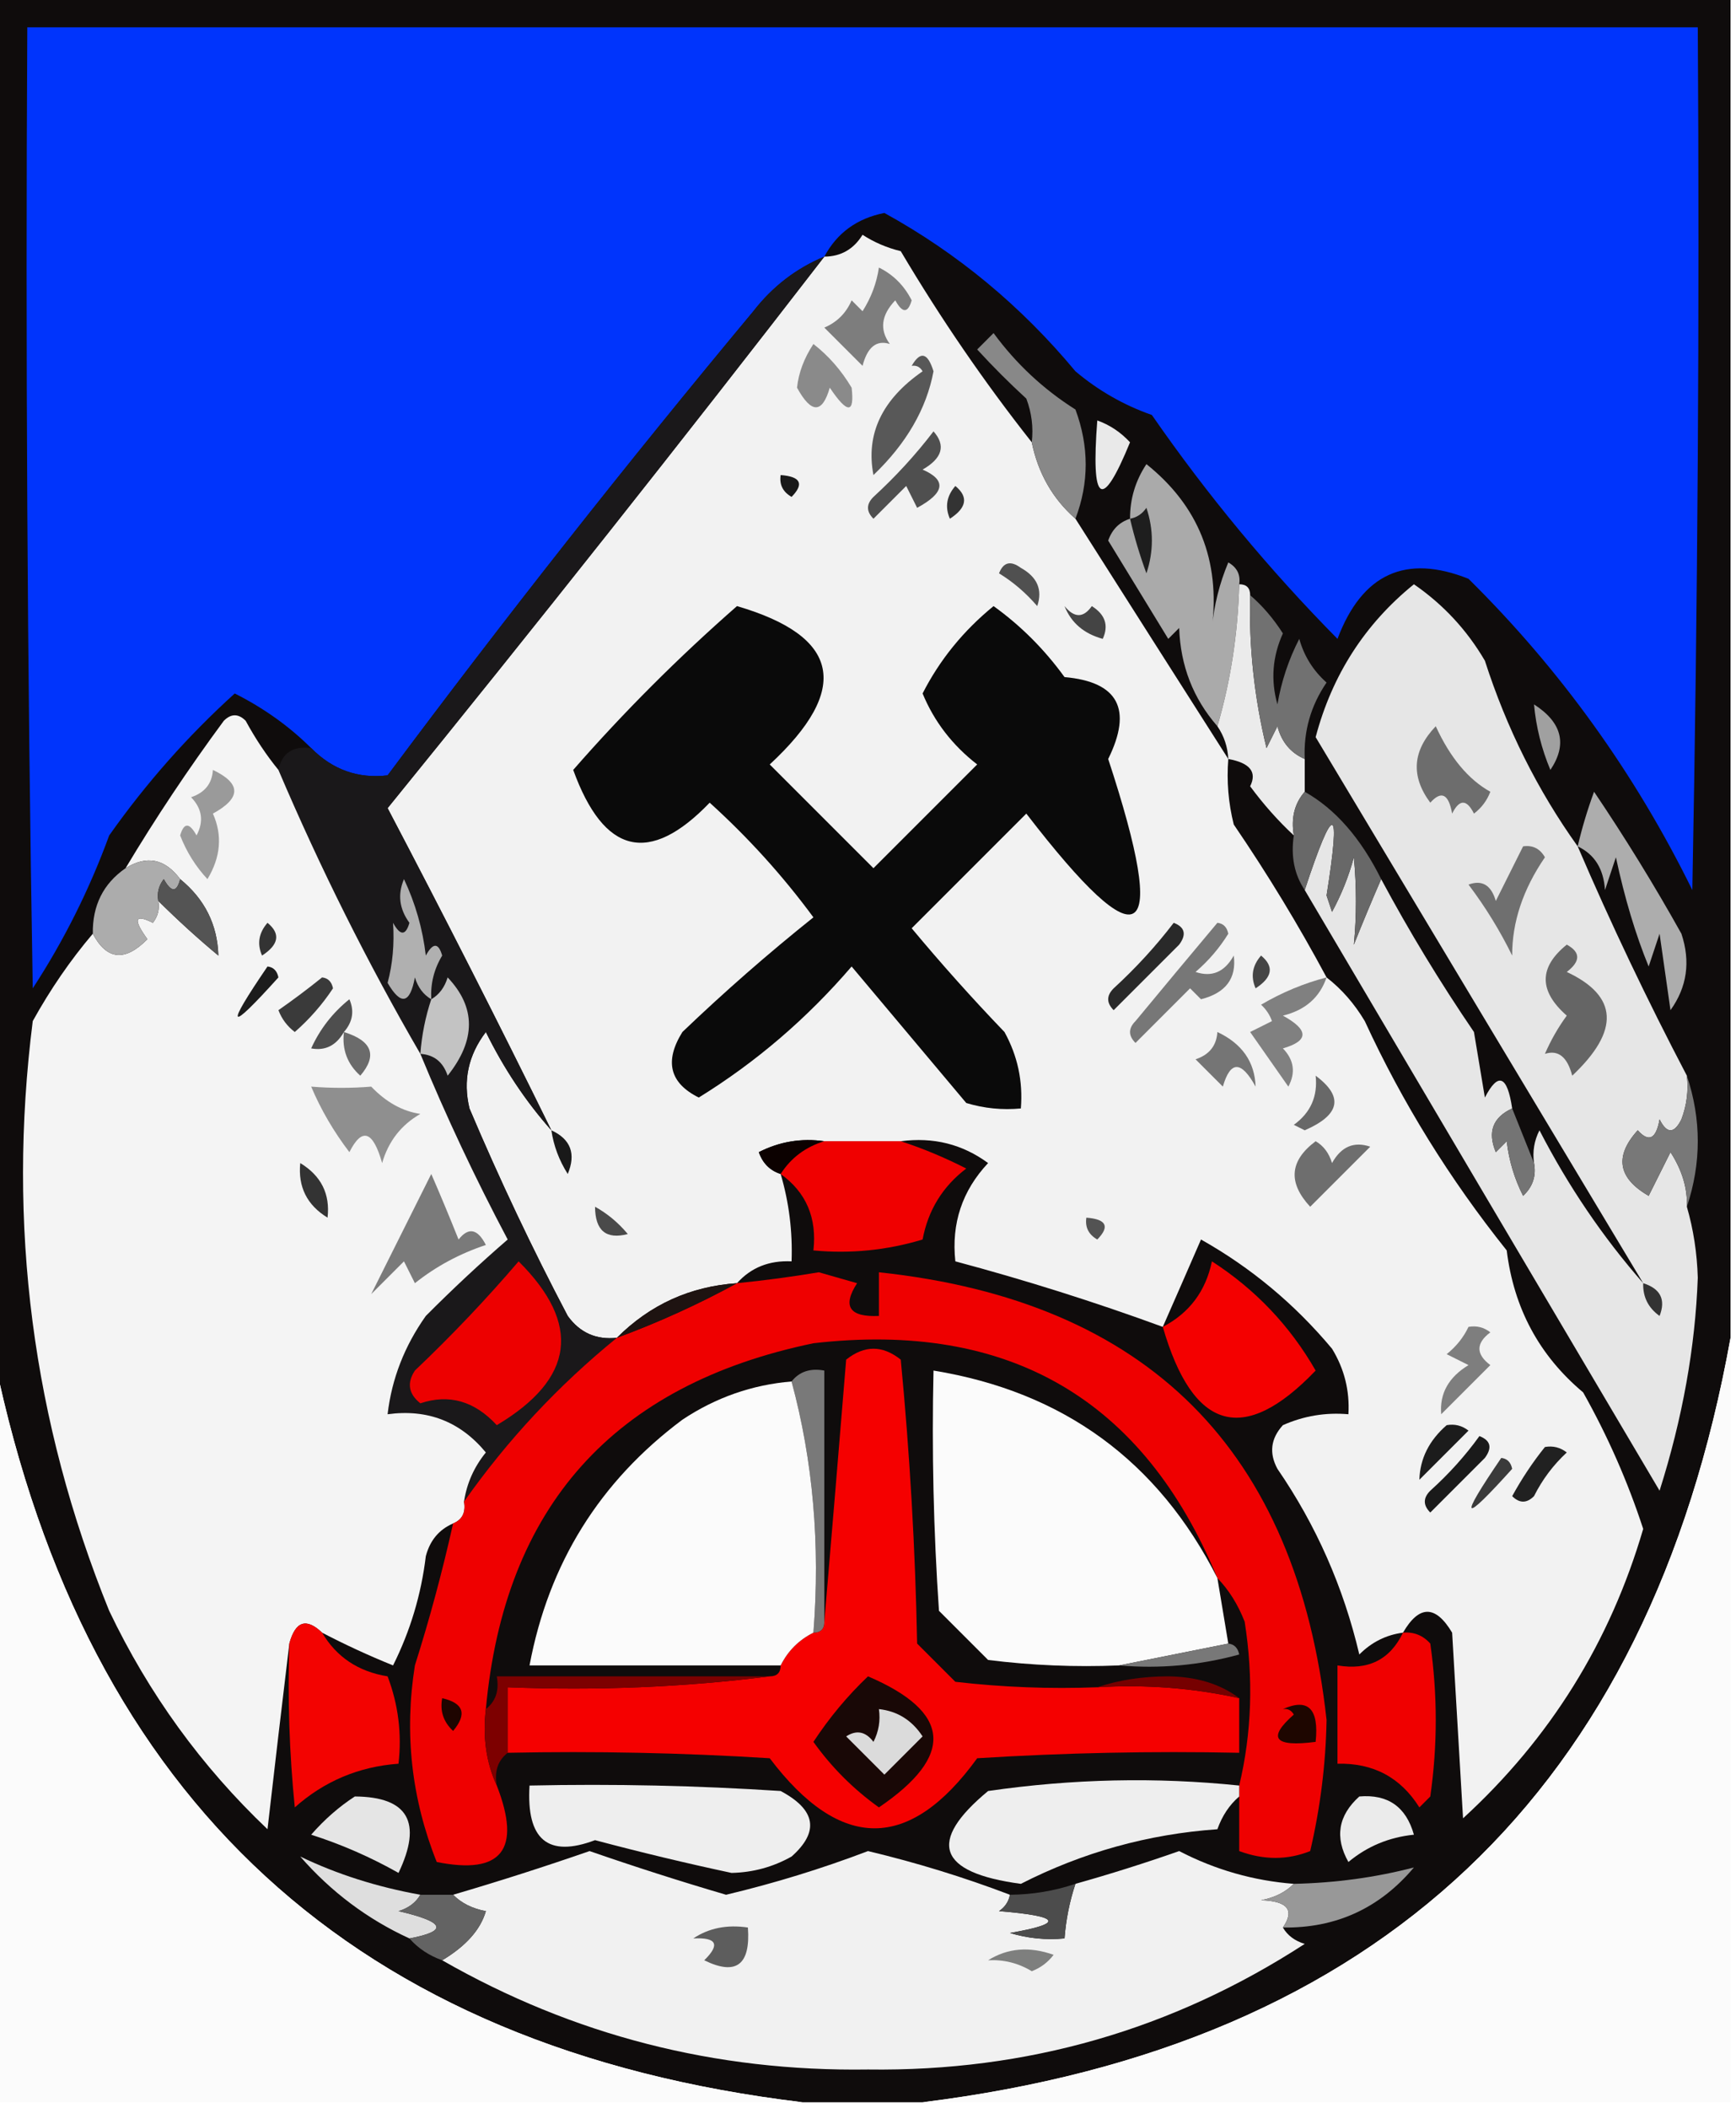 <?xml version="1.0" encoding="UTF-8"?>
<!DOCTYPE svg PUBLIC "-//W3C//DTD SVG 1.1//EN" "http://www.w3.org/Graphics/SVG/1.1/DTD/svg11.dtd">
<svg xmlns="http://www.w3.org/2000/svg" version="1.1" width="159px" height="193px" style="shape-rendering:geometricPrecision; text-rendering:geometricPrecision; image-rendering:optimizeQuality; fill-rule:evenodd; clip-rule:evenodd" xmlns:xlink="http://www.w3.org/1999/xlink">
<g><path style="opacity:1" fill="#0f0c0c" d="M -0.5,-0.5 C 52.5,-0.5 105.5,-0.5 158.5,-0.5C 158.5,40.5 158.5,81.5 158.5,122.5C 151.022,163.977 126.355,187.311 84.5,192.5C 80.833,192.5 77.167,192.5 73.5,192.5C 32.575,187.576 7.908,164.91 -0.5,124.5C -0.5,82.833 -0.5,41.167 -0.5,-0.5 Z"/></g>
<g><path style="opacity:1" fill="#0034fc" d="M 75.5,23.5 C 72.925,24.568 70.758,26.235 69,28.5C 57.424,42.401 46.258,56.568 35.5,71C 32.793,71.317 30.46,70.484 28.5,68.5C 26.487,66.503 24.154,64.836 21.5,63.5C 17.216,67.376 13.383,71.709 10,76.5C 8.194,81.445 5.861,86.112 3,90.5C 2.5,61.169 2.333,31.835 2.5,2.5C 53.5,2.5 104.5,2.5 155.5,2.5C 155.667,28.835 155.5,55.169 155,81.5C 149.748,70.815 142.914,61.315 134.5,53C 128.751,50.704 124.751,52.537 122.5,58.5C 116.248,52.168 110.581,45.334 105.5,38C 102.929,37.099 100.596,35.766 98.5,34C 93.53,28.021 87.697,23.188 81,19.5C 78.495,19.994 76.661,21.328 75.5,23.5 Z"/></g>
<g><path style="opacity:1" fill="#f2f2f2" d="M 94.5,40.5 C 95.079,43.331 96.412,45.664 98.5,47.5C 103.18,54.87 107.847,62.203 112.5,69.5C 112.338,71.527 112.505,73.527 113,75.5C 116.107,80.056 118.94,84.723 121.5,89.5C 122.885,90.574 124.051,91.907 125,93.5C 128.438,100.963 132.772,107.963 138,114.5C 138.651,119.798 140.984,124.131 145,127.5C 147.253,131.503 149.086,135.67 150.5,140C 147.467,150.367 141.967,159.201 134,166.5C 133.667,160.833 133.333,155.167 133,149.5C 131.479,146.954 129.979,146.954 128.5,149.5C 126.956,149.703 125.622,150.37 124.5,151.5C 123.048,145.332 120.548,139.666 117,134.5C 116.219,133.056 116.386,131.723 117.5,130.5C 119.409,129.652 121.409,129.318 123.5,129.5C 123.628,127.345 123.128,125.345 122,123.5C 118.584,119.413 114.584,116.08 110,113.5C 108.832,116.186 107.665,118.853 106.5,121.5C 100.269,119.22 93.935,117.22 87.5,115.5C 87.126,112.028 88.126,109.028 90.5,106.5C 88.149,104.771 85.482,104.104 82.5,104.5C 80.167,104.5 77.833,104.5 75.5,104.5C 73.396,104.201 71.396,104.534 69.5,105.5C 69.856,106.522 70.522,107.189 71.5,107.5C 72.265,110.096 72.599,112.763 72.5,115.5C 70.447,115.402 68.78,116.069 67.5,117.5C 63.206,117.795 59.539,119.462 56.5,122.5C 54.61,122.703 53.11,122.037 52,120.5C 48.765,114.36 45.765,108.026 43,101.5C 42.385,98.955 42.885,96.621 44.5,94.5C 46.146,97.847 48.146,100.847 50.5,103.5C 45.685,93.704 40.685,83.871 35.5,74C 49.102,57.248 62.435,40.415 75.5,23.5C 77.017,23.489 78.184,22.823 79,21.5C 80.067,22.191 81.234,22.691 82.5,23C 86.152,29.16 90.152,34.993 94.5,40.5 Z"/></g>
<g><path style="opacity:1" fill="#7d7d7d" d="M 80.5,24.5 C 81.812,25.145 82.812,26.145 83.5,27.5C 83.154,28.696 82.654,28.696 82,27.5C 80.706,28.854 80.54,30.188 81.5,31.5C 80.281,31.109 79.448,31.776 79,33.5C 77.833,32.333 76.667,31.167 75.5,30C 76.667,29.5 77.5,28.667 78,27.5C 78.333,27.833 78.667,28.167 79,28.5C 79.791,27.255 80.291,25.922 80.5,24.5 Z"/></g>
<g><path style="opacity:1" fill="#8a8a8a" d="M 74.5,31.5 C 75.885,32.574 77.051,33.907 78,35.5C 78.281,37.905 77.615,37.905 76,35.5C 75.309,37.891 74.309,37.891 73,35.5C 73.143,34.135 73.643,32.802 74.5,31.5 Z"/></g>
<g><path style="opacity:1" fill="#888888" d="M 98.5,47.5 C 96.412,45.664 95.079,43.331 94.5,40.5C 94.657,39.127 94.49,37.793 94,36.5C 92.431,35.062 90.931,33.562 89.5,32C 90,31.5 90.5,31 91,30.5C 93.069,33.315 95.569,35.648 98.5,37.5C 99.751,40.874 99.751,44.207 98.5,47.5 Z"/></g>
<g><path style="opacity:1" fill="#585858" d="M 83.5,33.5 C 84.302,32.115 84.969,32.282 85.5,34C 84.855,37.439 83.022,40.606 80,43.5C 79.277,39.749 80.777,36.583 84.5,34C 84.272,33.601 83.938,33.435 83.5,33.5 Z"/></g>
<g><path style="opacity:1" fill="#e9e9e9" d="M 100.5,38.5 C 101.643,38.908 102.643,39.575 103.5,40.5C 100.911,46.826 99.911,46.16 100.5,38.5 Z"/></g>
<g><path style="opacity:1" fill="#4f4f4f" d="M 85.5,39.5 C 86.645,40.793 86.311,41.959 84.5,43C 86.709,43.957 86.543,45.124 84,46.5C 83.667,45.833 83.333,45.167 83,44.5C 82,45.5 81,46.5 80,47.5C 79.333,46.833 79.333,46.167 80,45.5C 82.04,43.63 83.873,41.63 85.5,39.5 Z"/></g>
<g><path style="opacity:1" fill="#191919" d="M 71.5,43.5 C 73.337,43.639 73.67,44.306 72.5,45.5C 71.703,45.043 71.369,44.376 71.5,43.5 Z"/></g>
<g><path style="opacity:1" fill="#333333" d="M 87.5,44.5 C 88.713,45.497 88.546,46.497 87,47.5C 86.53,46.423 86.697,45.423 87.5,44.5 Z"/></g>
<g><path style="opacity:1" fill="#aaaaaa" d="M 113.5,53.5 C 113.376,58.048 112.709,62.382 111.5,66.5C 109.284,63.964 108.117,60.964 108,57.5C 107.667,57.833 107.333,58.167 107,58.5C 105.167,55.5 103.333,52.5 101.5,49.5C 101.855,48.478 102.522,47.811 103.5,47.5C 103.491,45.692 103.991,44.025 105,42.5C 109.773,46.322 111.773,51.322 111,57.5C 111.192,55.423 111.692,53.423 112.5,51.5C 113.298,51.957 113.631,52.624 113.5,53.5 Z"/></g>
<g><path style="opacity:1" fill="#1e1e1e" d="M 103.5,47.5 C 104.117,47.389 104.617,47.056 105,46.5C 105.667,48.5 105.667,50.5 105,52.5C 104.392,50.846 103.892,49.179 103.5,47.5 Z"/></g>
<g><path style="opacity:1" fill="#505050" d="M 91.5,52.5 C 91.897,51.475 92.563,51.308 93.5,52C 95.007,52.837 95.507,54.004 95,55.5C 93.961,54.29 92.794,53.29 91.5,52.5 Z"/></g>
<g><path style="opacity:1" fill="#ebebeb" d="M 113.5,53.5 C 114.167,53.5 114.5,53.833 114.5,54.5C 114.378,59.232 114.878,63.898 116,68.5C 116.333,67.833 116.667,67.167 117,66.5C 117.377,67.942 118.21,68.942 119.5,69.5C 119.5,70.5 119.5,71.5 119.5,72.5C 118.566,73.568 118.232,74.901 118.5,76.5C 117.067,75.167 115.733,73.667 114.5,72C 115.151,70.692 114.485,69.859 112.5,69.5C 112.443,68.391 112.11,67.391 111.5,66.5C 112.709,62.382 113.376,58.048 113.5,53.5 Z"/></g>
<g><path style="opacity:1" fill="#e6e6e6" d="M 144.5,77.5 C 147.541,84.584 150.874,91.584 154.5,98.5C 154.657,99.873 154.49,101.207 154,102.5C 153.333,103.833 152.667,103.833 152,102.5C 151.683,104.301 151.016,104.634 150,103.5C 147.847,105.875 148.18,107.875 151,109.5C 151.667,108.167 152.333,106.833 153,105.5C 154.066,107.152 154.566,108.819 154.5,110.5C 155.101,112.578 155.434,114.745 155.5,117C 155.268,123.369 154.101,129.869 152,136.5C 141.204,118.256 130.371,99.923 119.5,81.5C 122.177,73.382 122.844,73.549 121.5,82C 121.667,82.5 121.833,83 122,83.5C 122.862,81.913 123.529,80.246 124,78.5C 124.253,81.2 124.253,83.867 124,86.5C 124.845,84.388 125.678,82.388 126.5,80.5C 129.06,85.277 131.893,89.944 135,94.5C 135.333,96.5 135.667,98.5 136,100.5C 137.22,98.143 138.053,98.476 138.5,101.5C 136.727,102.314 136.227,103.648 137,105.5C 137.333,105.167 137.667,104.833 138,104.5C 138.202,106.256 138.702,107.922 139.5,109.5C 140.386,108.675 140.719,107.675 140.5,106.5C 140.351,105.448 140.517,104.448 141,103.5C 143.639,108.618 146.805,113.285 150.5,117.5C 140.523,100.889 130.523,84.222 120.5,67.5C 122.006,61.81 125.006,57.143 129.5,53.5C 132.19,55.356 134.356,57.689 136,60.5C 137.996,66.701 140.829,72.367 144.5,77.5 Z"/></g>
<g><path style="opacity:1" fill="#0a0a0a" d="M 67.5,55.5 C 76.954,58.261 77.954,63.094 70.5,70C 73.667,73.167 76.833,76.333 80,79.5C 83.167,76.333 86.333,73.167 89.5,70C 87.226,68.235 85.559,66.068 84.5,63.5C 86.066,60.425 88.233,57.758 91,55.5C 93.491,57.29 95.658,59.457 97.5,62C 102.417,62.434 103.751,64.934 101.5,69.5C 107.133,86.642 104.633,88.309 94,74.5C 90.5,78 87,81.5 83.5,85C 86.216,88.261 89.049,91.428 92,94.5C 93.202,96.677 93.702,99.011 93.5,101.5C 91.801,101.66 90.134,101.494 88.5,101C 85,96.833 81.5,92.667 78,88.5C 73.911,93.262 69.244,97.262 64,100.5C 61.335,99.177 60.835,97.177 62.5,94.5C 66.352,90.814 70.352,87.314 74.5,84C 71.703,80.201 68.536,76.701 65,73.5C 59.477,79.246 55.31,78.246 52.5,70.5C 57.132,65.201 62.132,60.201 67.5,55.5 Z"/></g>
<g><path style="opacity:1" fill="#444444" d="M 97.5,55.5 C 98.397,56.598 99.23,56.598 100,55.5C 101.23,56.275 101.563,57.275 101,58.5C 99.271,58.026 98.105,57.026 97.5,55.5 Z"/></g>
<g><path style="opacity:1" fill="#717171" d="M 114.5,54.5 C 115.629,55.469 116.629,56.636 117.5,58C 116.541,60.12 116.374,62.286 117,64.5C 117.36,62.392 118.027,60.392 119,58.5C 119.44,60.076 120.273,61.41 121.5,62.5C 120.054,64.618 119.387,66.951 119.5,69.5C 118.21,68.942 117.377,67.942 117,66.5C 116.667,67.167 116.333,67.833 116,68.5C 114.878,63.898 114.378,59.232 114.5,54.5 Z"/></g>
<g><path style="opacity:1" fill="#a0a0a0" d="M 140.5,64.5 C 143.072,66.156 143.572,68.156 142,70.5C 141.187,68.564 140.687,66.564 140.5,64.5 Z"/></g>
<g><path style="opacity:1" fill="#1a181a" d="M 75.5,23.5 C 62.435,40.415 49.102,57.248 35.5,74C 40.685,83.871 45.685,93.704 50.5,103.5C 48.146,100.847 46.146,97.847 44.5,94.5C 42.885,96.621 42.385,98.955 43,101.5C 45.765,108.026 48.765,114.36 52,120.5C 53.11,122.037 54.61,122.703 56.5,122.5C 51.127,126.871 46.461,131.871 42.5,137.5C 42.751,135.83 43.418,134.33 44.5,133C 42.162,130.169 39.162,129.003 35.5,129.5C 35.88,126.255 37.047,123.255 39,120.5C 41.446,118.041 43.946,115.708 46.5,113.5C 43.527,107.891 40.86,102.224 38.5,96.5C 33.674,88.182 29.341,79.516 25.5,70.5C 25.821,68.952 26.821,68.285 28.5,68.5C 30.46,70.484 32.793,71.317 35.5,71C 46.258,56.568 57.424,42.401 69,28.5C 70.758,26.235 72.925,24.568 75.5,23.5 Z"/></g>
<g><path style="opacity:1" fill="#6d6d6d" d="M 131.5,66.5 C 132.823,69.382 134.49,71.382 136.5,72.5C 136.192,73.308 135.692,73.975 135,74.5C 134.333,73.167 133.667,73.167 133,74.5C 132.683,72.699 132.016,72.366 131,73.5C 129.196,71.076 129.362,68.743 131.5,66.5 Z"/></g>
<g><path style="opacity:1" fill="#f4f4f4" d="M 25.5,70.5 C 29.341,79.516 33.674,88.182 38.5,96.5C 40.86,102.224 43.527,107.891 46.5,113.5C 43.946,115.708 41.446,118.041 39,120.5C 37.047,123.255 35.88,126.255 35.5,129.5C 39.162,129.003 42.162,130.169 44.5,133C 43.418,134.33 42.751,135.83 42.5,137.5C 42.672,138.492 42.338,139.158 41.5,139.5C 40.21,140.058 39.377,141.058 39,142.5C 38.578,146.009 37.578,149.343 36,152.5C 33.749,151.588 31.582,150.588 29.5,149.5C 28.053,148.115 27.053,148.448 26.5,150.5C 25.834,156.014 25.167,161.681 24.5,167.5C 18.455,161.756 13.622,155.09 10,147.5C 2.971,130.168 0.638,112.168 3,93.5C 4.609,90.593 6.442,87.927 8.5,85.5C 9.777,87.914 11.443,88.081 13.5,86C 12.167,84.16 12.334,83.66 14,84.5C 14.464,83.906 14.631,83.239 14.5,82.5C 16.346,84.325 18.179,85.992 20,87.5C 19.915,84.664 18.749,82.331 16.5,80.5C 15.104,78.627 13.437,78.294 11.5,79.5C 14.252,74.9 17.252,70.4 20.5,66C 21.167,65.333 21.833,65.333 22.5,66C 23.399,67.652 24.399,69.152 25.5,70.5 Z"/></g>
<g><path style="opacity:1" fill="#686868" d="M 119.5,72.5 C 122.302,74.079 124.635,76.746 126.5,80.5C 125.678,82.388 124.845,84.388 124,86.5C 124.253,83.867 124.253,81.2 124,78.5C 123.529,80.246 122.862,81.913 122,83.5C 121.833,83 121.667,82.5 121.5,82C 122.844,73.549 122.177,73.382 119.5,81.5C 118.549,80.081 118.216,78.415 118.5,76.5C 118.232,74.901 118.566,73.568 119.5,72.5 Z"/></g>
<g><path style="opacity:1" fill="#adadad" d="M 144.5,77.5 C 144.892,75.821 145.392,74.154 146,72.5C 148.851,76.722 151.518,81.056 154,85.5C 154.851,88.053 154.518,90.386 153,92.5C 152.667,90.167 152.333,87.833 152,85.5C 151.667,86.5 151.333,87.5 151,88.5C 149.806,85.591 148.806,82.258 148,78.5C 147.667,79.5 147.333,80.5 147,81.5C 146.878,79.563 146.045,78.23 144.5,77.5 Z"/></g>
<g><path style="opacity:1" fill="#9a9a9a" d="M 19.5,70.5 C 22.106,71.743 22.106,73.076 19.5,74.5C 20.383,76.48 20.217,78.48 19,80.5C 17.916,79.335 17.083,78.002 16.5,76.5C 16.846,75.304 17.346,75.304 18,76.5C 18.684,75.216 18.517,74.049 17.5,73C 18.756,72.583 19.423,71.75 19.5,70.5 Z"/></g>
<g><path style="opacity:1" fill="#acacac" d="M 16.5,80.5 C 16.19,81.738 15.69,81.738 15,80.5C 14.536,81.094 14.369,81.761 14.5,82.5C 14.631,83.239 14.464,83.906 14,84.5C 12.334,83.66 12.167,84.16 13.5,86C 11.443,88.081 9.777,87.914 8.5,85.5C 8.461,82.911 9.461,80.911 11.5,79.5C 13.437,78.294 15.104,78.627 16.5,80.5 Z"/></g>
<g><path style="opacity:1" fill="#6f6f6f" d="M 139.5,77.5 C 140.376,77.369 141.043,77.703 141.5,78.5C 139.489,81.439 138.489,84.439 138.5,87.5C 137.374,85.207 136.041,83.04 134.5,81C 135.744,80.544 136.577,81.044 137,82.5C 137.847,80.807 138.68,79.14 139.5,77.5 Z"/></g>
<g><path style="opacity:1" fill="#545454" d="M 16.5,80.5 C 18.749,82.331 19.915,84.664 20,87.5C 18.179,85.992 16.346,84.325 14.5,82.5C 14.369,81.761 14.536,81.094 15,80.5C 15.69,81.738 16.19,81.738 16.5,80.5 Z"/></g>
<g><path style="opacity:1" fill="#333333" d="M 24.5,84.5 C 25.712,85.497 25.546,86.497 24,87.5C 23.53,86.423 23.697,85.423 24.5,84.5 Z"/></g>
<g><path style="opacity:1" fill="#b0b0b0" d="M 39.5,91.5 C 38.778,91.082 38.278,90.416 38,89.5C 37.549,91.929 36.715,92.096 35.5,90C 35.962,88.278 36.128,86.445 36,84.5C 36.654,85.696 37.154,85.696 37.5,84.5C 36.572,83.232 36.405,81.899 37,80.5C 38.044,82.715 38.711,85.048 39,87.5C 39.654,86.304 40.154,86.304 40.5,87.5C 39.754,88.736 39.421,90.07 39.5,91.5 Z"/></g>
<g><path style="opacity:1" fill="#292929" d="M 107.5,84.5 C 108.525,84.897 108.692,85.563 108,86.5C 106,88.5 104,90.5 102,92.5C 101.333,91.833 101.333,91.167 102,90.5C 104.04,88.63 105.873,86.63 107.5,84.5 Z"/></g>
<g><path style="opacity:1" fill="#454545" d="M 115.5,87.5 C 116.713,88.497 116.546,89.497 115,90.5C 114.53,89.423 114.697,88.423 115.5,87.5 Z"/></g>
<g><path style="opacity:1" fill="#3a3a3a" d="M 29.5,89.5 C 30.043,89.56 30.376,89.893 30.5,90.5C 29.52,91.981 28.353,93.315 27,94.5C 26.308,93.975 25.808,93.308 25.5,92.5C 26.872,91.544 28.205,90.544 29.5,89.5 Z"/></g>
<g><path style="opacity:1" fill="#1c1c1c" d="M 24.5,88.5 C 25.043,88.56 25.376,88.893 25.5,89.5C 20.889,94.618 20.556,94.285 24.5,88.5 Z"/></g>
<g><path style="opacity:1" fill="#656565" d="M 143.5,86.5 C 144.774,87.189 144.774,88.023 143.5,89C 148.212,91.206 148.379,94.373 144,98.5C 143.552,96.776 142.718,96.109 141.5,96.5C 142.04,95.252 142.707,94.085 143.5,93C 140.929,90.744 140.929,88.578 143.5,86.5 Z"/></g>
<g><path style="opacity:1" fill="#777777" d="M 111.5,84.5 C 112.043,84.56 112.376,84.893 112.5,85.5C 111.687,86.814 110.687,87.981 109.5,89C 110.996,89.507 112.163,89.007 113,87.5C 113.268,89.59 112.268,90.924 110,91.5C 109.667,91.167 109.333,90.833 109,90.5C 107.333,92.167 105.667,93.833 104,95.5C 103.333,94.833 103.333,94.167 104,93.5C 106.508,90.469 109.008,87.469 111.5,84.5 Z"/></g>
<g><path style="opacity:1" fill="#4e4e4e" d="M 31.5,94.5 C 30.788,95.739 29.788,96.239 28.5,96C 29.304,94.229 30.471,92.729 32,91.5C 32.47,92.577 32.303,93.577 31.5,94.5 Z"/></g>
<g><path style="opacity:1" fill="#c3c3c3" d="M 38.5,96.5 C 38.629,94.784 38.962,93.117 39.5,91.5C 40.222,91.082 40.722,90.416 41,89.5C 43.599,92.236 43.599,95.236 41,98.5C 40.583,97.244 39.75,96.577 38.5,96.5 Z"/></g>
<g><path style="opacity:1" fill="#808080" d="M 121.5,89.5 C 120.878,91.335 119.544,92.502 117.5,93C 119.891,94.309 119.891,95.309 117.5,96C 118.517,97.049 118.684,98.216 118,99.5C 116.833,97.833 115.667,96.167 114.5,94.5C 115.167,94.167 115.833,93.833 116.5,93.5C 116.291,92.914 115.957,92.414 115.5,92C 117.407,90.878 119.407,90.045 121.5,89.5 Z"/></g>
<g><path style="opacity:1" fill="#6b6b6b" d="M 31.5,94.5 C 34.087,95.307 34.587,96.641 33,98.5C 31.812,97.437 31.312,96.103 31.5,94.5 Z"/></g>
<g><path style="opacity:1" fill="#757575" d="M 111.5,94.5 C 113.757,95.562 114.923,97.228 115,99.5C 113.691,97.109 112.691,97.109 112,99.5C 111.167,98.667 110.333,97.833 109.5,97C 110.756,96.583 111.423,95.75 111.5,94.5 Z"/></g>
<g><path style="opacity:1" fill="#787878" d="M 154.5,98.5 C 155.833,102.5 155.833,106.5 154.5,110.5C 154.566,108.819 154.066,107.152 153,105.5C 152.333,106.833 151.667,108.167 151,109.5C 148.18,107.875 147.847,105.875 150,103.5C 151.016,104.634 151.683,104.301 152,102.5C 152.667,103.833 153.333,103.833 154,102.5C 154.49,101.207 154.657,99.873 154.5,98.5 Z"/></g>
<g><path style="opacity:1" fill="#686868" d="M 120.5,98.5 C 123.084,100.419 122.75,102.086 119.5,103.5C 119.167,103.333 118.833,103.167 118.5,103C 120.037,101.89 120.703,100.39 120.5,98.5 Z"/></g>
<g><path style="opacity:1" fill="#8f8f8f" d="M 28.5,99.5 C 30.351,99.649 32.184,99.649 34,99.5C 35.362,100.925 36.862,101.758 38.5,102C 36.741,103.008 35.574,104.508 35,106.5C 34.16,103.536 33.16,103.203 32,105.5C 30.558,103.609 29.391,101.609 28.5,99.5 Z"/></g>
<g><path style="opacity:1" fill="#191919" d="M 50.5,103.5 C 52.273,104.314 52.773,105.648 52,107.5C 51.209,106.255 50.709,104.922 50.5,103.5 Z"/></g>
<g><path style="opacity:1" fill="#0c0100" d="M 75.5,104.5 C 73.781,105.022 72.448,106.022 71.5,107.5C 70.522,107.189 69.856,106.522 69.5,105.5C 71.396,104.534 73.396,104.201 75.5,104.5 Z"/></g>
<g><path style="opacity:1" fill="#f00000" d="M 75.5,104.5 C 77.833,104.5 80.167,104.5 82.5,104.5C 84.498,105.148 86.498,105.981 88.5,107C 86.338,108.645 85.005,110.812 84.5,113.5C 81.232,114.487 77.898,114.82 74.5,114.5C 74.834,111.509 73.834,109.176 71.5,107.5C 72.448,106.022 73.781,105.022 75.5,104.5 Z"/></g>
<g><path style="opacity:1" fill="#747474" d="M 138.5,101.5 C 139.167,103.167 139.833,104.833 140.5,106.5C 140.719,107.675 140.386,108.675 139.5,109.5C 138.702,107.922 138.202,106.256 138,104.5C 137.667,104.833 137.333,105.167 137,105.5C 136.227,103.648 136.727,102.314 138.5,101.5 Z"/></g>
<g><path style="opacity:1" fill="#333333" d="M 27.5,106.5 C 29.416,107.665 30.249,109.332 30,111.5C 28.117,110.347 27.284,108.681 27.5,106.5 Z"/></g>
<g><path style="opacity:1" fill="#6e6e6e" d="M 120.5,104.5 C 121.222,104.918 121.722,105.584 122,106.5C 122.837,104.993 124.004,104.493 125.5,105C 123.667,106.833 121.833,108.667 120,110.5C 117.947,108.287 118.113,106.287 120.5,104.5 Z"/></g>
<g><path style="opacity:1" fill="#535353" d="M 99.5,111.5 C 101.337,111.639 101.67,112.306 100.5,113.5C 99.703,113.043 99.369,112.376 99.5,111.5 Z"/></g>
<g><path style="opacity:1" fill="#7a7a7a" d="M 39.5,107.5 C 40.322,109.389 41.155,111.389 42,113.5C 42.914,112.346 43.747,112.513 44.5,114C 42.099,114.795 39.932,115.962 38,117.5C 37.667,116.833 37.333,116.167 37,115.5C 36,116.5 35,117.5 34,118.5C 35.774,114.952 37.607,111.286 39.5,107.5 Z"/></g>
<g><path style="opacity:1" fill="#4a4a4a" d="M 54.5,110.5 C 55.627,111.122 56.627,111.955 57.5,113C 55.511,113.519 54.511,112.686 54.5,110.5 Z"/></g>
<g><path style="opacity:1" fill="#f40000" d="M 106.5,121.5 C 108.934,120.229 110.434,118.229 111,115.5C 114.983,118.071 118.15,121.405 120.5,125.5C 113.922,132.373 109.256,131.039 106.5,121.5 Z"/></g>
<g><path style="opacity:1" fill="#ed0000" d="M 47.5,115.5 C 53.283,121.258 52.616,126.258 45.5,130.5C 43.458,128.287 41.125,127.62 38.5,128.5C 37.417,127.635 37.251,126.635 38,125.5C 41.371,122.297 44.538,118.964 47.5,115.5 Z"/></g>
<g><path style="opacity:1" fill="#ef0000" d="M 113.5,164.5 C 113.5,164.167 113.5,163.833 113.5,163.5C 114.65,158.684 114.816,153.684 114,148.5C 113.392,146.934 112.558,145.6 111.5,144.5C 104.724,128.103 92.39,120.936 74.5,123C 56.195,126.802 46.195,137.969 44.5,156.5C 44.198,159.059 44.532,161.393 45.5,163.5C 47.786,169.367 45.953,171.7 40,170.5C 37.682,164.693 37.016,158.693 38,152.5C 39.357,148.216 40.523,143.883 41.5,139.5C 42.338,139.158 42.672,138.492 42.5,137.5C 46.461,131.871 51.127,126.871 56.5,122.5C 60.313,121.092 63.98,119.426 67.5,117.5C 70.002,117.251 72.502,116.917 75,116.5C 76.167,116.833 77.333,117.167 78.5,117.5C 77.129,119.62 77.795,120.62 80.5,120.5C 80.5,119.167 80.5,117.833 80.5,116.5C 105.124,119.124 118.791,132.791 121.5,157.5C 121.425,161.555 120.925,165.555 120,169.5C 117.919,170.333 115.752,170.333 113.5,169.5C 113.5,167.833 113.5,166.167 113.5,164.5 Z"/></g>
<g><path style="opacity:1" fill="#1e1311" d="M 67.5,117.5 C 63.98,119.426 60.313,121.092 56.5,122.5C 59.539,119.462 63.206,117.795 67.5,117.5 Z"/></g>
<g><path style="opacity:1" fill="#333333" d="M 150.5,117.5 C 152.085,118.002 152.585,119.002 152,120.5C 150.961,119.756 150.461,118.756 150.5,117.5 Z"/></g>
<g><path style="opacity:1" fill="#7e7e7e" d="M 134.5,121.5 C 135.239,121.369 135.906,121.536 136.5,122C 135.167,123 135.167,124 136.5,125C 135,126.5 133.5,128 132,129.5C 131.837,127.613 132.671,126.113 134.5,125C 133.833,124.667 133.167,124.333 132.5,124C 133.381,123.292 134.047,122.458 134.5,121.5 Z"/></g>
<g><path style="opacity:1" fill="#f50000" d="M 100.5,154.5 C 104.931,154.231 109.265,154.564 113.5,155.5C 113.5,157.167 113.5,158.833 113.5,160.5C 105.493,160.334 97.493,160.5 89.5,161C 83.304,169.553 76.971,169.553 70.5,161C 62.507,160.5 54.507,160.334 46.5,160.5C 46.5,158.5 46.5,156.5 46.5,154.5C 54.684,154.826 62.684,154.492 70.5,153.5C 71.167,153.5 71.5,153.167 71.5,152.5C 72.167,151.167 73.167,150.167 74.5,149.5C 75.167,149.5 75.5,149.167 75.5,148.5C 76.167,140.657 76.833,132.657 77.5,124.5C 79.167,123.167 80.833,123.167 82.5,124.5C 83.332,133.148 83.832,141.814 84,150.5C 85.167,151.667 86.333,152.833 87.5,154C 91.821,154.499 96.154,154.666 100.5,154.5 Z"/></g>
<g><path style="opacity:1" fill="#797979" d="M 72.5,126.5 C 73.209,125.596 74.209,125.263 75.5,125.5C 75.5,133.167 75.5,140.833 75.5,148.5C 75.5,149.167 75.167,149.5 74.5,149.5C 75.132,141.427 74.465,133.76 72.5,126.5 Z"/></g>
<g><path style="opacity:1" fill="#fbfbfb" d="M 111.5,144.5 C 111.833,146.5 112.167,148.5 112.5,150.5C 109.167,151.167 105.833,151.833 102.5,152.5C 98.486,152.666 94.486,152.499 90.5,152C 89,150.5 87.5,149 86,147.5C 85.5,140.174 85.334,132.841 85.5,125.5C 97.397,127.445 106.064,133.779 111.5,144.5 Z"/></g>
<g><path style="opacity:1" fill="#fbfbfb" d="M 72.5,126.5 C 74.465,133.76 75.132,141.427 74.5,149.5C 73.167,150.167 72.167,151.167 71.5,152.5C 63.833,152.5 56.167,152.5 48.5,152.5C 50.25,143.162 54.917,135.662 62.5,130C 65.561,127.965 68.894,126.799 72.5,126.5 Z"/></g>
<g><path style="opacity:1" fill="#fbfbfb" d="M 158.5,122.5 C 158.5,145.833 158.5,169.167 158.5,192.5C 133.833,192.5 109.167,192.5 84.5,192.5C 126.355,187.311 151.022,163.977 158.5,122.5 Z"/></g>
<g><path style="opacity:1" fill="#fbfbfb" d="M -0.5,124.5 C 7.908,164.91 32.575,187.576 73.5,192.5C 48.833,192.5 24.167,192.5 -0.5,192.5C -0.5,169.833 -0.5,147.167 -0.5,124.5 Z"/></g>
<g><path style="opacity:1" fill="#1c1c1c" d="M 132.5,130.5 C 133.239,130.369 133.906,130.536 134.5,131C 133,132.5 131.5,134 130,135.5C 130.058,133.565 130.891,131.898 132.5,130.5 Z"/></g>
<g><path style="opacity:1" fill="#1a1a1a" d="M 135.5,131.5 C 136.525,131.897 136.692,132.563 136,133.5C 134.333,135.167 132.667,136.833 131,138.5C 130.333,137.833 130.333,137.167 131,136.5C 132.707,134.963 134.207,133.296 135.5,131.5 Z"/></g>
<g><path style="opacity:1" fill="#212121" d="M 141.5,132.5 C 142.239,132.369 142.906,132.536 143.5,133C 142.257,134.154 141.257,135.488 140.5,137C 139.833,137.667 139.167,137.667 138.5,137C 139.386,135.385 140.386,133.885 141.5,132.5 Z"/></g>
<g><path style="opacity:1" fill="#3a3a3a" d="M 137.5,133.5 C 138.043,133.56 138.376,133.893 138.5,134.5C 133.889,139.618 133.556,139.285 137.5,133.5 Z"/></g>
<g><path style="opacity:1" fill="#f30301" d="M 29.5,149.5 C 30.819,151.734 32.819,153.068 35.5,153.5C 36.48,156.086 36.813,158.753 36.5,161.5C 32.87,161.765 29.703,163.098 27,165.5C 26.501,160.511 26.334,155.511 26.5,150.5C 27.053,148.448 28.053,148.115 29.5,149.5 Z"/></g>
<g><path style="opacity:1" fill="#f00000" d="M 128.5,149.5 C 129.496,149.414 130.329,149.748 131,150.5C 131.667,155.167 131.667,159.833 131,164.5C 130.667,164.833 130.333,165.167 130,165.5C 128.277,162.756 125.777,161.422 122.5,161.5C 122.5,158.5 122.5,155.5 122.5,152.5C 125.313,152.975 127.313,151.975 128.5,149.5 Z"/></g>
<g><path style="opacity:1" fill="#787878" d="M 112.5,150.5 C 113.043,150.56 113.376,150.893 113.5,151.5C 109.893,152.489 106.226,152.823 102.5,152.5C 105.833,151.833 109.167,151.167 112.5,150.5 Z"/></g>
<g><path style="opacity:1" fill="#7d0000" d="M 70.5,153.5 C 62.684,154.492 54.684,154.826 46.5,154.5C 46.5,156.5 46.5,158.5 46.5,160.5C 45.596,161.209 45.263,162.209 45.5,163.5C 44.532,161.393 44.198,159.059 44.5,156.5C 45.404,155.791 45.737,154.791 45.5,153.5C 53.833,153.5 62.167,153.5 70.5,153.5 Z"/></g>
<g><path style="opacity:1" fill="#190806" d="M 79.5,153.5 C 87.133,156.767 87.467,160.767 80.5,165.5C 78.167,163.833 76.167,161.833 74.5,159.5C 75.956,157.285 77.622,155.285 79.5,153.5 Z"/></g>
<g><path style="opacity:1" fill="#760000" d="M 100.5,154.5 C 102.473,153.837 104.639,153.504 107,153.5C 109.61,153.533 111.777,154.2 113.5,155.5C 109.265,154.564 104.931,154.231 100.5,154.5 Z"/></g>
<g><path style="opacity:1" fill="#1e0600" d="M 117.5,156.5 C 119.817,155.466 120.817,156.466 120.5,159.5C 116.71,159.992 116.044,159.159 118.5,157C 118.272,156.601 117.938,156.435 117.5,156.5 Z"/></g>
<g><path style="opacity:1" fill="#1e0500" d="M 40.5,155.5 C 42.465,155.948 42.798,156.948 41.5,158.5C 40.614,157.675 40.281,156.675 40.5,155.5 Z"/></g>
<g><path style="opacity:1" fill="#dbdbdb" d="M 80.5,156.5 C 82.196,156.685 83.529,157.519 84.5,159C 83.333,160.167 82.167,161.333 81,162.5C 79.833,161.333 78.667,160.167 77.5,159C 78.449,158.383 79.282,158.549 80,159.5C 80.483,158.552 80.65,157.552 80.5,156.5 Z"/></g>
<g><path style="opacity:1" fill="#eeeeee" d="M 48.5,163.5 C 56.174,163.334 63.841,163.5 71.5,164C 74.73,165.724 75.064,167.724 72.5,170C 70.801,170.958 68.967,171.458 67,171.5C 62.81,170.604 58.644,169.604 54.5,168.5C 50.194,170.126 48.194,168.459 48.5,163.5 Z"/></g>
<g><path style="opacity:1" fill="#eeeeee" d="M 113.5,163.5 C 113.5,163.833 113.5,164.167 113.5,164.5C 112.609,165.261 111.942,166.261 111.5,167.5C 105.159,167.947 99.159,169.614 93.5,172.5C 85.893,171.48 84.893,168.647 90.5,164C 98.229,162.879 105.896,162.712 113.5,163.5 Z"/></g>
<g><path style="opacity:1" fill="#e5e5e5" d="M 32.5,164.5 C 37.378,164.535 38.711,166.868 36.5,171.5C 33.95,170.058 31.284,168.892 28.5,168C 29.73,166.595 31.064,165.429 32.5,164.5 Z"/></g>
<g><path style="opacity:1" fill="#ebebeb" d="M 124.5,164.5 C 127.114,164.277 128.781,165.444 129.5,168C 127.22,168.233 125.22,169.066 123.5,170.5C 122.23,168.243 122.564,166.243 124.5,164.5 Z"/></g>
<g><path style="opacity:1" fill="#f1f1f1" d="M 92.5,173.5 C 92.389,174.117 92.056,174.617 91.5,175C 97.175,175.464 97.508,176.131 92.5,177C 94.134,177.494 95.801,177.66 97.5,177.5C 97.629,175.784 97.962,174.117 98.5,172.5C 101.68,171.607 104.846,170.607 108,169.5C 111.309,171.215 114.809,172.215 118.5,172.5C 117.737,173.268 116.737,173.768 115.5,174C 117.935,174.075 118.602,174.908 117.5,176.5C 117.918,177.222 118.584,177.722 119.5,178C 107.377,185.866 94.044,189.699 79.5,189.5C 65.514,189.707 52.514,186.373 40.5,179.5C 42.679,178.196 44.013,176.696 44.5,175C 43.263,174.768 42.263,174.268 41.5,173.5C 45.668,172.278 49.835,170.944 54,169.5C 58.136,170.934 62.303,172.268 66.5,173.5C 70.94,172.443 75.273,171.11 79.5,169.5C 83.945,170.561 88.279,171.894 92.5,173.5 Z"/></g>
<g><path style="opacity:1" fill="#dedede" d="M 38.5,173.5 C 38.083,174.222 37.416,174.722 36.5,175C 40.767,175.987 41.1,176.821 37.5,177.5C 33.66,175.739 30.327,173.239 27.5,170C 30.866,171.62 34.533,172.787 38.5,173.5 Z"/></g>
<g><path style="opacity:1" fill="#4c4c4c" d="M 98.5,172.5 C 97.962,174.117 97.629,175.784 97.5,177.5C 95.801,177.66 94.134,177.494 92.5,177C 97.508,176.131 97.175,175.464 91.5,175C 92.056,174.617 92.389,174.117 92.5,173.5C 94.565,173.483 96.565,173.15 98.5,172.5 Z"/></g>
<g><path style="opacity:1" fill="#989898" d="M 117.5,176.5 C 118.602,174.908 117.935,174.075 115.5,174C 116.737,173.768 117.737,173.268 118.5,172.5C 122.318,172.416 125.985,171.916 129.5,171C 126.361,174.737 122.361,176.57 117.5,176.5 Z"/></g>
<g><path style="opacity:1" fill="#636363" d="M 38.5,173.5 C 39.5,173.5 40.5,173.5 41.5,173.5C 42.263,174.268 43.263,174.768 44.5,175C 44.013,176.696 42.679,178.196 40.5,179.5C 39.291,179.068 38.291,178.401 37.5,177.5C 41.1,176.821 40.767,175.987 36.5,175C 37.416,174.722 38.083,174.222 38.5,173.5 Z"/></g>
<g><path style="opacity:1" fill="#5d5d5d" d="M 63.5,177.5 C 64.919,176.549 66.585,176.216 68.5,176.5C 68.752,179.932 67.419,180.932 64.5,179.5C 65.981,178.056 65.648,177.389 63.5,177.5 Z"/></g>
<g><path style="opacity:1" fill="#7e7f7e" d="M 90.5,179.5 C 92.288,178.378 94.288,178.211 96.5,179C 95.975,179.692 95.308,180.192 94.5,180.5C 93.264,179.754 91.93,179.421 90.5,179.5 Z"/></g>
</svg>
